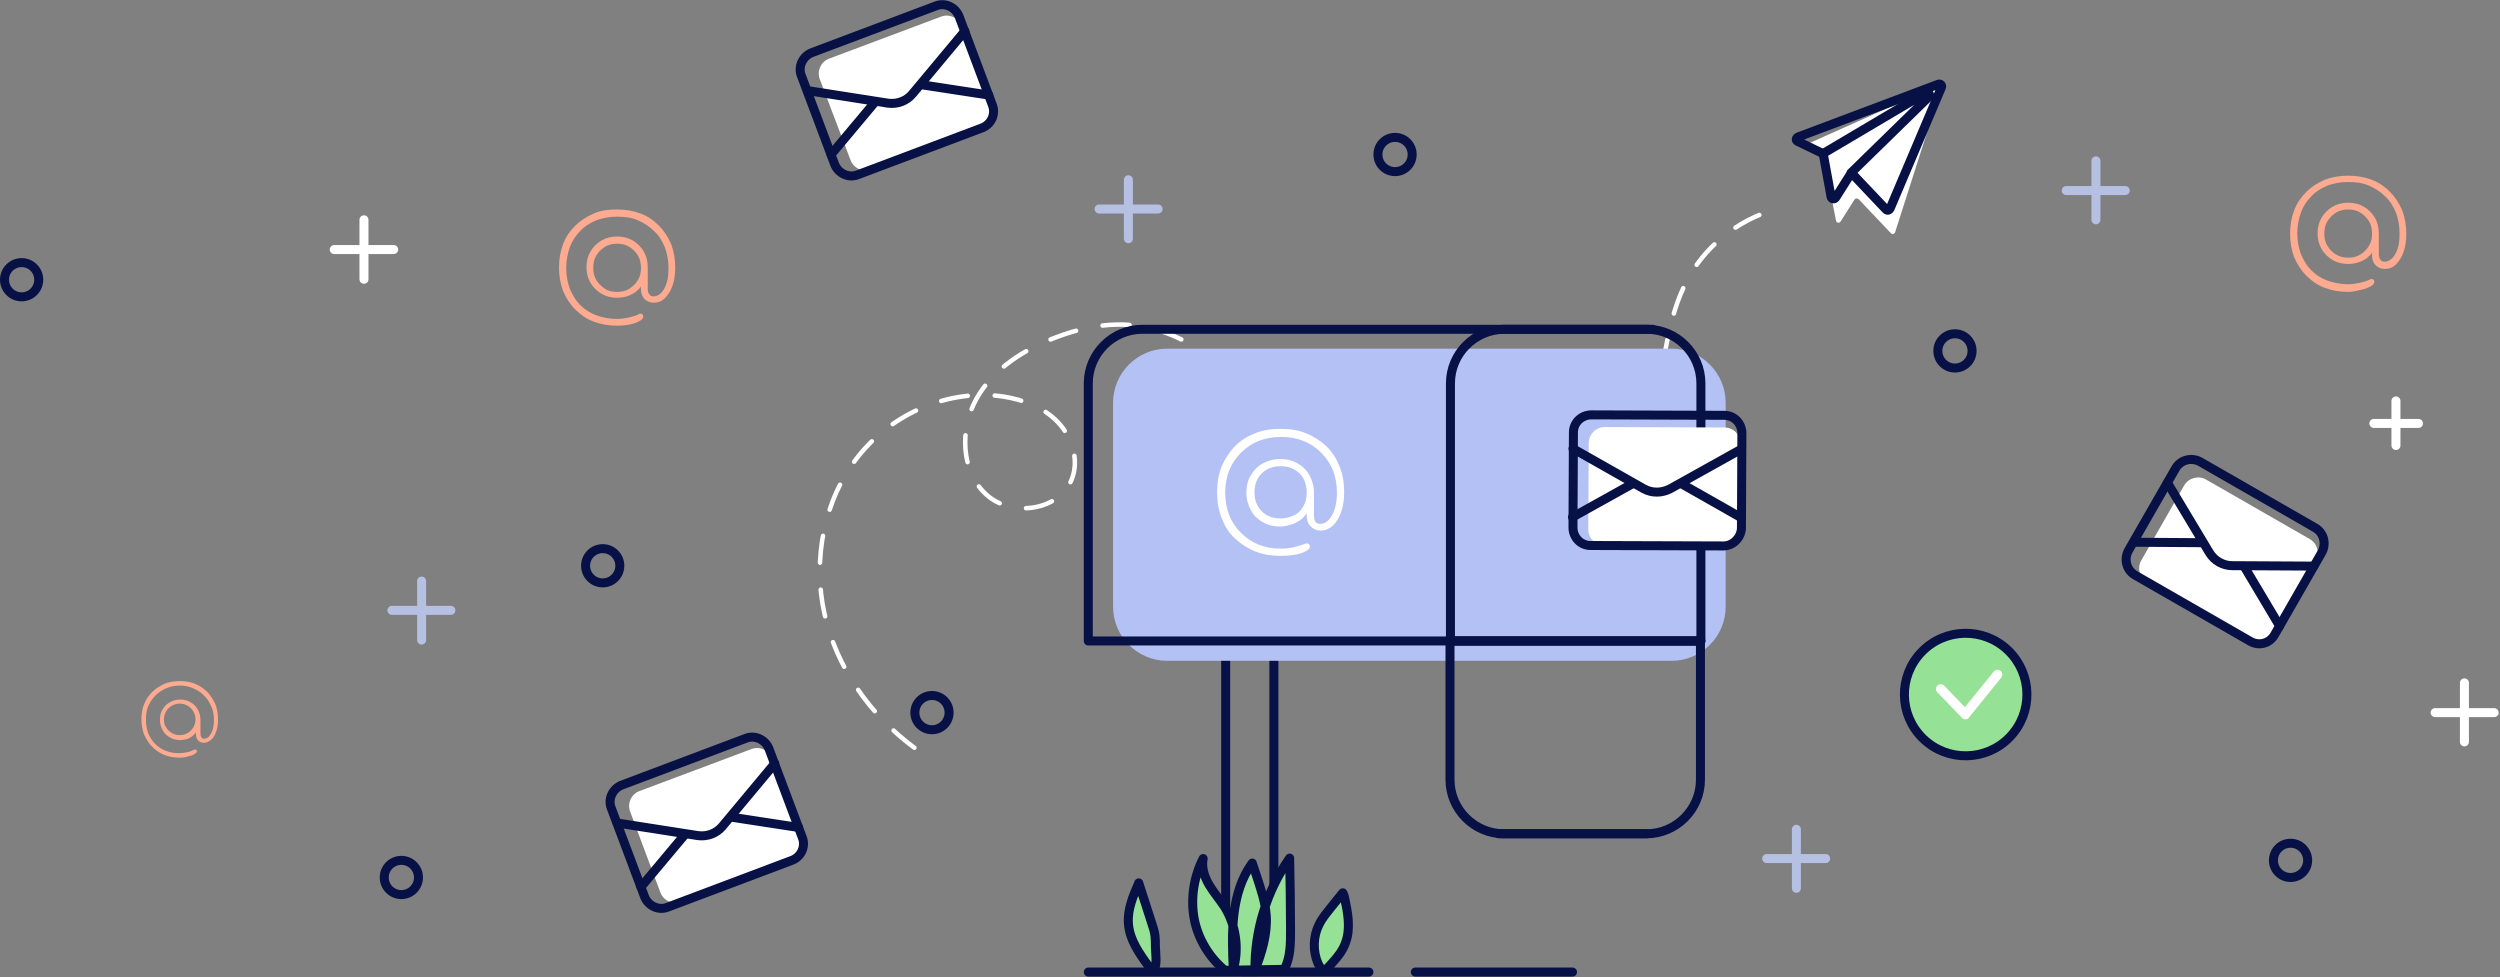 <svg width="555" height="217" viewBox="0 0 555 217" fill="none" xmlns="http://www.w3.org/2000/svg">
<rect x="0" y="0" width="555" height="217" fill="#808080" stroke="none"/>
<g clip-path="url(#clip0)">
<path d="M202.992 166C193.175 158.779 185.619 148.088 183.006 136.124C180.393 124.159 182.865 110.991 190.492 101.363C198.119 91.734 210.76 86.212 222.836 88.053C227.286 88.761 231.735 90.46 234.842 93.717C237.949 96.973 239.574 101.929 238.02 106.177C235.407 113.398 224.602 114.956 218.952 109.788C213.302 104.619 213.02 95.274 216.763 88.549C220.506 81.823 227.427 77.504 234.63 74.814C238.938 73.186 243.458 72.124 248.048 72.053C260.054 71.841 271.848 79.274 276.932 90.248C279.616 96.124 280.181 102.991 283.5 108.513C300.944 137.611 336.254 130.035 349.814 121.823C359.277 116.159 363.726 104.407 366.622 93.717C369.517 83.026 369.446 71.416 374.814 61.717C379.192 53.788 387.172 47.911 396 46" stroke="white" stroke-miterlimit="10" stroke-linecap="round" stroke-linejoin="round" stroke-dasharray="6 6"/>
<path d="M401.2 32.8L404.6 34.9C404.8 35 404.9 35.1 404.9 35.3L407.6 49C407.7 49.5 408.3 49.6 408.6 49.2L411.7 44.3C411.9 44 412.3 44 412.6 44.2L419.8 51.8C420.1 52.1 420.5 52 420.7 51.6L430.9 19.7C431.1 19.3 430.7 18.8 430.2 19L401.4 31.9C400.8 32 400.7 32.6 401.2 32.8Z" fill="white"/>
<path d="M399.1 31.4L404.5 34C404.7 34.1 404.8 34.2 404.8 34.4L406.5 43.7C406.6 44.2 407.2 44.3 407.5 43.9L410.6 39C410.8 38.7 411.2 38.7 411.5 38.9L418.7 46.5C419 46.8 419.4 46.7 419.6 46.3L431 19.4C431.2 19 430.8 18.5 430.3 18.7L399.2 30.4C398.7 30.6 398.6 31.2 399.1 31.4Z" stroke="#071146" stroke-width="2" stroke-miterlimit="10" stroke-linecap="round" stroke-linejoin="round"/>
<path d="M410.9 38.4L428.2 21.5C428.7 21.1 428.1 20.3 427.5 20.6L404.7 34.1" stroke="#071146" stroke-width="2" stroke-miterlimit="10" stroke-linecap="round" stroke-linejoin="round"/>
<path d="M74.2 55.4H87.4" stroke="white" stroke-width="2" stroke-miterlimit="10" stroke-linecap="round" stroke-linejoin="round"/>
<path d="M80.8 48.8V62" stroke="white" stroke-width="2" stroke-miterlimit="10" stroke-linecap="round" stroke-linejoin="round"/>
<path d="M87 135.5H100.1" stroke="#B5C0E3" stroke-width="2" stroke-miterlimit="10" stroke-linecap="round" stroke-linejoin="round"/>
<path d="M93.6 129V142.1" stroke="#B5C0E3" stroke-width="2" stroke-miterlimit="10" stroke-linecap="round" stroke-linejoin="round"/>
<path d="M244 46.4H257.1" stroke="#B5C0E3" stroke-width="2" stroke-miterlimit="10" stroke-linecap="round" stroke-linejoin="round"/>
<path d="M250.5 39.9V53" stroke="#B5C0E3" stroke-width="2" stroke-miterlimit="10" stroke-linecap="round" stroke-linejoin="round"/>
<path d="M392.2 190.6H405.3" stroke="#B5C0E3" stroke-width="2" stroke-miterlimit="10" stroke-linecap="round" stroke-linejoin="round"/>
<path d="M398.8 184.1V197.2" stroke="#B5C0E3" stroke-width="2" stroke-miterlimit="10" stroke-linecap="round" stroke-linejoin="round"/>
<path d="M458.7 42.3H471.8" stroke="#B5C0E3" stroke-width="2" stroke-miterlimit="10" stroke-linecap="round" stroke-linejoin="round"/>
<path d="M465.3 35.7V48.8" stroke="#B5C0E3" stroke-width="2" stroke-miterlimit="10" stroke-linecap="round" stroke-linejoin="round"/>
<path d="M540.6 158.2H553.7" stroke="white" stroke-width="2" stroke-miterlimit="10" stroke-linecap="round" stroke-linejoin="round"/>
<path d="M547.1 151.6V164.7" stroke="white" stroke-width="2" stroke-miterlimit="10" stroke-linecap="round" stroke-linejoin="round"/>
<path d="M527 94H536.9" stroke="white" stroke-width="2" stroke-miterlimit="10" stroke-linecap="round" stroke-linejoin="round"/>
<path d="M531.9 89V98.9" stroke="white" stroke-width="2" stroke-miterlimit="10" stroke-linecap="round" stroke-linejoin="round"/>
<path d="M206.9 162C208.999 162 210.7 160.299 210.7 158.2C210.7 156.101 208.999 154.4 206.9 154.4C204.801 154.4 203.1 156.101 203.1 158.2C203.1 160.299 204.801 162 206.9 162Z" stroke="#071146" stroke-width="2" stroke-miterlimit="10" stroke-linecap="round" stroke-linejoin="round"/>
<path d="M309.7 38.1C311.799 38.1 313.5 36.399 313.5 34.3C313.5 32.201 311.799 30.5 309.7 30.5C307.601 30.5 305.9 32.201 305.9 34.3C305.9 36.399 307.601 38.1 309.7 38.1Z" stroke="#071146" stroke-width="2" stroke-miterlimit="10" stroke-linecap="round" stroke-linejoin="round"/>
<path d="M434 81.7C436.099 81.7 437.8 79.999 437.8 77.9C437.8 75.801 436.099 74.1 434 74.1C431.901 74.1 430.2 75.801 430.2 77.9C430.2 79.999 431.901 81.7 434 81.7Z" stroke="#071146" stroke-width="2" stroke-miterlimit="10" stroke-linecap="round" stroke-linejoin="round"/>
<path d="M508.5 194.8C510.599 194.8 512.3 193.099 512.3 191C512.3 188.901 510.599 187.2 508.5 187.2C506.401 187.2 504.7 188.901 504.7 191C504.7 193.099 506.401 194.8 508.5 194.8Z" stroke="#071146" stroke-width="2" stroke-miterlimit="10" stroke-linecap="round" stroke-linejoin="round"/>
<path d="M89.1 198.6C91.199 198.6 92.9 196.899 92.9 194.8C92.9 192.701 91.199 191 89.1 191C87.001 191 85.3 192.701 85.3 194.8C85.3 196.899 87.001 198.6 89.1 198.6Z" stroke="#071146" stroke-width="2" stroke-miterlimit="10" stroke-linecap="round" stroke-linejoin="round"/>
<path d="M133.8 129.4C135.899 129.4 137.6 127.699 137.6 125.6C137.6 123.501 135.899 121.8 133.8 121.8C131.701 121.8 130 123.501 130 125.6C130 127.699 131.701 129.4 133.8 129.4Z" stroke="#071146" stroke-width="2" stroke-miterlimit="10" stroke-linecap="round" stroke-linejoin="round"/>
<path d="M4.8 65.9C6.899 65.9 8.6 64.199 8.6 62.1C8.6 60.001 6.899 58.3 4.8 58.3C2.701 58.3 1 60.001 1 62.1C1 64.199 2.701 65.9 4.8 65.9Z" stroke="#071146" stroke-width="2" stroke-miterlimit="10" stroke-linecap="round" stroke-linejoin="round"/>
<path d="M176 190.9L151.2 200.2C149.4 200.9 147.3 200 146.6 198.1L139.9 180.2C139.2 178.4 140.1 176.3 142 175.6L166.8 166.3C168.6 165.6 170.7 166.5 171.4 168.4L178.1 186.3C178.7 188.2 177.8 190.2 176 190.9Z" fill="white"/>
<path d="M137 182.7L154.9 185.5C157 185.8 159.1 185 160.4 183.4L172 169.5" stroke="#071146" stroke-width="2" stroke-miterlimit="10" stroke-linecap="round" stroke-linejoin="round"/>
<path d="M177.3 183.7L162.3 181.4" stroke="#071146" stroke-width="2" stroke-miterlimit="10" stroke-linecap="round" stroke-linejoin="round"/>
<path d="M152.1 185.2L142.3 196.9" stroke="#071146" stroke-width="2" stroke-miterlimit="10" stroke-linecap="round" stroke-linejoin="round"/>
<path d="M175.8 191L148.2 201.4C146.2 202.2 143.9 201.1 143.1 199.1L135.7 179.4C134.9 177.4 136 175.1 138 174.3L165.6 163.9C167.6 163.1 169.9 164.2 170.7 166.2L178.1 185.9C178.9 187.9 177.9 190.2 175.8 191Z" stroke="#071146" stroke-width="2" stroke-miterlimit="10" stroke-linecap="round" stroke-linejoin="round"/>
<path d="M218.2 28.3L193.4 37.6C191.6 38.3 189.5 37.4 188.8 35.5L182 17.6C181.3 15.8 182.2 13.7 184.1 13L208.9 3.7C210.7 3 212.8 3.9 213.5 5.8L220.2 23.7C220.9 25.6 220 27.6 218.2 28.3Z" fill="white"/>
<path d="M179.2 20.1L197.1 22.9C199.2 23.2 201.3 22.4 202.6 20.8L214.2 6.9" stroke="#071146" stroke-width="2" stroke-miterlimit="10" stroke-linecap="round" stroke-linejoin="round"/>
<path d="M219.5 21.1L204.5 18.8" stroke="#071146" stroke-width="2" stroke-miterlimit="10" stroke-linecap="round" stroke-linejoin="round"/>
<path d="M194.3 22.6L184.5 34.3" stroke="#071146" stroke-width="2" stroke-miterlimit="10" stroke-linecap="round" stroke-linejoin="round"/>
<path d="M218 28.4L190.4 38.8C188.4 39.6 186.1 38.5 185.3 36.5L177.9 16.8C177.1 14.8 178.2 12.5 180.2 11.7L207.8 1.3C209.8 0.5 212.1 1.6 212.9 3.6L220.3 23.3C221.1 25.3 220.1 27.6 218 28.4Z" stroke="#071146" stroke-width="2" stroke-miterlimit="10" stroke-linecap="round" stroke-linejoin="round"/>
<path d="M499.678 142.478L476.678 129.278C474.978 128.278 474.378 126.078 475.378 124.378L484.878 107.778C485.878 106.078 488.078 105.478 489.778 106.478L512.778 119.678C514.478 120.678 515.078 122.878 514.078 124.578L504.578 141.178C503.578 142.878 501.378 143.478 499.678 142.478Z" fill="white"/>
<path d="M481.178 107.178L490.478 122.678C491.578 124.478 493.478 125.578 495.578 125.578L513.678 125.678" stroke="#071146" stroke-width="2" stroke-miterlimit="10" stroke-linecap="round" stroke-linejoin="round"/>
<path d="M506.078 138.978L498.278 125.878" stroke="#071146" stroke-width="2" stroke-miterlimit="10" stroke-linecap="round" stroke-linejoin="round"/>
<path d="M488.878 120.478L473.678 120.378" stroke="#071146" stroke-width="2" stroke-miterlimit="10" stroke-linecap="round" stroke-linejoin="round"/>
<path d="M499.578 142.378L473.978 127.678C472.078 126.578 471.478 124.178 472.478 122.278L482.978 103.978C484.078 102.078 486.478 101.478 488.378 102.478L513.978 117.178C515.878 118.278 516.478 120.678 515.478 122.578L504.978 140.878C503.878 142.878 501.478 143.478 499.578 142.378Z" stroke="#071146" stroke-width="2" stroke-miterlimit="10" stroke-linecap="round" stroke-linejoin="round"/>
<path d="M446.158 163.64C451.377 158.238 451.23 149.629 445.829 144.409C440.427 139.19 431.818 139.337 426.598 144.738C421.379 150.14 421.526 158.749 426.927 163.969C432.328 169.188 440.938 169.041 446.158 163.64Z" fill="#95E196" stroke="#071146" stroke-width="2" stroke-miterlimit="10" stroke-linecap="round" stroke-linejoin="round"/>
<path d="M436.3 159.7C436 159.7 435.8 159.6 435.6 159.4L430.1 153.7C429.7 153.3 429.7 152.6 430.1 152.2C430.5 151.8 431.2 151.8 431.6 152.2L436.2 157L442.6 149.1C443 148.6 443.6 148.6 444.1 148.9C444.6 149.3 444.6 149.9 444.3 150.4L437.1 159.3C437 159.6 436.7 159.7 436.3 159.7Z" fill="white"/>
<path d="M137 72.3C135.1 72.3 133.4 72 131.8 71.4C130.2 70.8 128.9 69.9 127.7 68.7C126.5 67.5 125.7 66.2 125 64.6C124.4 63 124.1 61.3 124.1 59.4C124.1 57.5 124.4 55.8 125 54.2C125.6 52.6 126.5 51.3 127.7 50.1C128.8 49 130.2 48.1 131.8 47.4C133.4 46.7 135.1 46.5 137 46.5C138.9 46.5 140.6 46.8 142.2 47.4C143.8 48 145.1 48.9 146.3 50.1C147.4 51.2 148.3 52.6 149 54.2C149.6 55.8 149.9 57.5 149.9 59.4C149.9 60.9 149.7 62.3 149.3 63.4C148.9 64.6 148.3 65.5 147.6 66.2C146.9 66.9 146.1 67.2 145.1 67.2C144.3 67.2 143.6 66.9 143.1 66.4C142.6 65.9 142.3 65.2 142.3 64.4V63.6C142 64.1 141.5 64.5 141 64.9C140.4 65.3 139.8 65.6 139.1 65.8C138.4 66 137.7 66.1 137 66.1C135.7 66.1 134.5 65.8 133.5 65.2C132.5 64.6 131.7 63.8 131.1 62.8C130.5 61.8 130.2 60.6 130.2 59.3C130.2 58 130.5 56.8 131.1 55.8C131.7 54.8 132.5 54 133.5 53.4C134.5 52.8 135.7 52.5 137 52.5C138.3 52.5 139.5 52.8 140.5 53.4C141.5 54 142.3 54.8 142.9 55.8C143.5 56.8 143.8 58 143.8 59.3V64C143.8 64.6 143.9 65.1 144.2 65.4C144.4 65.7 144.7 65.8 145.1 65.8C145.7 65.8 146.3 65.5 146.8 65C147.3 64.5 147.7 63.7 148 62.8C148.3 61.9 148.4 60.8 148.4 59.5C148.4 57.8 148.1 56.3 147.6 54.9C147 53.5 146.3 52.3 145.2 51.3C144.2 50.3 143 49.5 141.6 48.9C140.2 48.3 138.7 48.1 137 48.1C135.3 48.1 133.8 48.4 132.4 48.9C131 49.5 129.8 50.2 128.8 51.3C127.8 52.3 127 53.5 126.5 54.9C126 56.3 125.7 57.8 125.7 59.5C125.7 61.2 126 62.7 126.5 64.1C127.1 65.5 127.8 66.7 128.8 67.7C129.8 68.7 131 69.5 132.4 70C133.8 70.5 135.3 70.8 137 70.8C137.8 70.8 138.6 70.7 139.5 70.5C140.4 70.3 141.1 70.1 141.7 69.8C142 69.6 142.3 69.6 142.5 69.7C142.7 69.8 142.8 70 142.8 70.3C142.8 70.6 142.6 70.9 142.1 71.2C141.6 71.5 140.9 71.8 140 72C139.1 72.2 138.1 72.3 137 72.3ZM137 64.8C138 64.8 138.9 64.6 139.7 64.1C140.5 63.6 141.1 63 141.6 62.2C142.1 61.4 142.3 60.5 142.3 59.5C142.3 58.5 142.1 57.5 141.6 56.7C141.1 55.9 140.5 55.3 139.7 54.8C138.9 54.3 138 54.1 137 54.1C136 54.1 135.1 54.3 134.3 54.8C133.5 55.3 132.9 55.9 132.4 56.7C131.9 57.5 131.7 58.4 131.7 59.5C131.7 60.5 131.9 61.4 132.4 62.2C132.9 63 133.5 63.6 134.3 64.1C135 64.6 135.9 64.8 137 64.8Z" fill="#FCAA90"/>
<path d="M39.9 168.2C38.7 168.2 37.5 168 36.5 167.6C35.5 167.2 34.6 166.6 33.8 165.8C33 165 32.5 164.1 32 163.1C31.6 162.1 31.4 160.9 31.4 159.7C31.4 158.4 31.6 157.3 32 156.3C32.4 155.3 33 154.4 33.8 153.6C34.6 152.8 35.5 152.3 36.5 151.8C37.5 151.4 38.7 151.2 39.9 151.2C41.2 151.2 42.3 151.4 43.3 151.8C44.3 152.2 45.2 152.8 46 153.6C46.8 154.4 47.3 155.3 47.8 156.3C48.2 157.3 48.4 158.5 48.4 159.7C48.4 160.7 48.3 161.6 48 162.4C47.7 163.2 47.4 163.8 46.9 164.2C46.4 164.6 45.9 164.9 45.3 164.9C44.8 164.9 44.3 164.7 44 164.4C43.7 164.1 43.5 163.6 43.5 163.1V162.6C43.3 162.9 43 163.2 42.6 163.5C42.2 163.8 41.8 164 41.4 164.1C40.9 164.2 40.5 164.3 40 164.3C39.1 164.3 38.4 164.1 37.7 163.7C37 163.3 36.5 162.8 36.1 162.1C35.7 161.4 35.5 160.6 35.5 159.8C35.5 158.9 35.7 158.1 36.1 157.5C36.5 156.8 37 156.3 37.7 155.9C38.4 155.5 39.2 155.3 40 155.3C40.9 155.3 41.7 155.5 42.3 155.9C43 156.3 43.5 156.8 43.9 157.5C44.3 158.2 44.5 159 44.5 159.8V162.8C44.5 163.2 44.6 163.5 44.7 163.7C44.9 163.9 45.1 164 45.3 164C45.7 164 46.1 163.8 46.4 163.5C46.7 163.1 47 162.7 47.2 162C47.4 161.4 47.5 160.7 47.5 159.8C47.5 158.7 47.3 157.7 46.9 156.8C46.5 155.9 46 155.1 45.3 154.4C44.6 153.7 43.8 153.2 42.9 152.8C42 152.4 41 152.2 39.9 152.2C38.8 152.2 37.8 152.4 36.9 152.8C36 153.2 35.2 153.7 34.5 154.4C33.8 155.1 33.3 155.9 32.9 156.8C32.5 157.7 32.4 158.7 32.4 159.8C32.4 160.9 32.6 161.9 32.9 162.8C33.3 163.7 33.8 164.5 34.5 165.2C35.2 165.9 36 166.4 36.9 166.7C37.8 167.1 38.8 167.2 39.9 167.2C40.4 167.2 41 167.1 41.5 167C42.1 166.9 42.6 166.7 42.9 166.5C43.1 166.4 43.3 166.4 43.5 166.4C43.6 166.5 43.7 166.6 43.7 166.8C43.7 167 43.5 167.2 43.2 167.4C42.9 167.6 42.4 167.8 41.8 167.9C41.3 168.1 40.6 168.2 39.9 168.2ZM39.9 163.2C40.6 163.2 41.2 163 41.7 162.7C42.2 162.4 42.6 162 42.9 161.5C43.2 161 43.4 160.4 43.4 159.7C43.4 159 43.2 158.4 42.9 157.9C42.6 157.4 42.2 157 41.7 156.7C41.2 156.4 40.6 156.2 39.9 156.2C39.2 156.2 38.6 156.4 38.1 156.7C37.6 157 37.2 157.4 36.9 157.9C36.6 158.4 36.4 159 36.4 159.7C36.4 160.4 36.5 161 36.9 161.5C37.2 162 37.6 162.4 38.1 162.7C38.6 163 39.2 163.2 39.9 163.2Z" fill="#FCAA90"/>
<path d="M521.3 64.8C519.4 64.8 517.7 64.5 516.1 63.9C514.5 63.3 513.2 62.4 512 61.2C510.9 60.1 510 58.7 509.3 57.1C508.7 55.5 508.4 53.8 508.4 51.9C508.4 50 508.7 48.3 509.3 46.7C509.9 45.1 510.8 43.8 512 42.6C513.1 41.5 514.5 40.6 516.1 39.9C517.7 39.3 519.4 39 521.3 39C523.2 39 524.9 39.3 526.5 39.9C528.1 40.5 529.4 41.4 530.6 42.6C531.7 43.7 532.6 45.1 533.3 46.7C533.9 48.3 534.2 50 534.2 51.9C534.2 53.4 534 54.8 533.6 55.9C533.2 57.1 532.6 58 531.9 58.7C531.2 59.4 530.4 59.7 529.4 59.7C528.6 59.7 527.9 59.4 527.4 58.9C526.9 58.4 526.6 57.7 526.6 56.9V56.1C526.3 56.6 525.8 57 525.3 57.4C524.7 57.8 524.1 58.1 523.4 58.3C522.7 58.5 522 58.6 521.3 58.6C520 58.6 518.8 58.3 517.8 57.7C516.8 57.1 516 56.3 515.4 55.3C514.8 54.3 514.5 53.1 514.5 51.8C514.5 50.5 514.8 49.3 515.4 48.3C516 47.3 516.8 46.5 517.8 45.9C518.8 45.3 520 45 521.3 45C522.6 45 523.8 45.3 524.8 45.9C525.8 46.5 526.6 47.3 527.2 48.3C527.8 49.3 528.1 50.5 528.1 51.8V56.3C528.1 56.9 528.2 57.4 528.5 57.7C528.7 58 529 58.1 529.4 58.1C530 58.1 530.6 57.8 531.1 57.3C531.6 56.8 532 56 532.3 55.1C532.6 54.2 532.7 53.1 532.7 51.8C532.7 50.1 532.4 48.6 531.9 47.2C531.3 45.8 530.6 44.6 529.5 43.6C528.5 42.6 527.3 41.8 525.9 41.2C524.5 40.6 523 40.4 521.3 40.4C519.6 40.4 518.1 40.7 516.7 41.2C515.3 41.8 514.1 42.5 513.1 43.6C512.1 44.6 511.3 45.8 510.8 47.2C510.3 48.6 510 50.1 510 51.8C510 53.5 510.3 55 510.8 56.4C511.4 57.8 512.1 59 513.1 60C514.1 61 515.3 61.8 516.7 62.3C518.1 62.8 519.6 63.1 521.3 63.1C522.1 63.1 522.9 63 523.8 62.8C524.7 62.6 525.4 62.4 526 62.1C526.3 61.9 526.6 61.9 526.8 62C527 62.1 527.1 62.3 527.1 62.6C527.1 62.9 526.9 63.2 526.4 63.5C525.9 63.8 525.2 64.1 524.3 64.3C523.4 64.5 522.4 64.8 521.3 64.8ZM521.3 57.2C522.3 57.2 523.2 57 524 56.5C524.8 56 525.4 55.4 525.9 54.6C526.4 53.8 526.6 52.9 526.6 51.9C526.6 50.9 526.4 49.9 525.9 49.1C525.4 48.3 524.8 47.7 524 47.2C523.2 46.7 522.3 46.5 521.3 46.5C520.3 46.5 519.4 46.7 518.6 47.2C517.8 47.7 517.2 48.3 516.7 49.1C516.2 49.9 516 50.8 516 51.9C516 52.9 516.2 53.8 516.7 54.6C517.2 55.4 517.8 56 518.6 56.5C519.4 57 520.3 57.2 521.3 57.2Z" fill="#FCAA90"/>
<path d="M278.9 134.9H276C273.8 134.9 272.1 136.7 272.1 138.8V211.8C272.1 214 273.9 215.7 276 215.7H278.9C281.1 215.7 282.8 213.9 282.8 211.8V138.8C282.9 136.7 281.1 134.9 278.9 134.9Z" stroke="#071146" stroke-width="2" stroke-miterlimit="10" stroke-linecap="round" stroke-linejoin="round"/>
<path d="M371.1 146.7H259.1C252.5 146.7 247.1 141.3 247.1 134.7V89.4C247.1 82.8 252.5 77.4 259.1 77.4H371.1C377.7 77.4 383.1 82.8 383.1 89.4V134.7C383.1 141.3 377.7 146.7 371.1 146.7Z" fill="#B3C1F4"/>
<path d="M377.6 142.3H241.6V85.1C241.6 78.5 247 73.1 253.6 73.1H365.6C372.2 73.1 377.6 78.5 377.6 85.1V142.3Z" stroke="#071146" stroke-width="2" stroke-miterlimit="10" stroke-linecap="round" stroke-linejoin="round"/>
<path d="M377.6 142.3H322V85.1C322 78.5 327.4 73.1 334 73.1H366.9" stroke="#071146" stroke-width="2" stroke-miterlimit="10" stroke-linecap="round" stroke-linejoin="round"/>
<path d="M364.9 185.1H333.9C327.3 185.1 321.9 179.7 321.9 173.1V142.1" stroke="#071146" stroke-width="2" stroke-miterlimit="10" stroke-linecap="round" stroke-linejoin="round"/>
<path d="M365.6 185.1H332.7" stroke="#071146" stroke-width="2" stroke-miterlimit="10" stroke-linecap="round" stroke-linejoin="round"/>
<path d="M321.9 142.3H377.5V173.1C377.5 179.7 372.1 185.1 365.5 185.1" stroke="#071146" stroke-width="2" stroke-miterlimit="10" stroke-linecap="round" stroke-linejoin="round"/>
<path d="M382.7 121.2L356.2 121.1C354.2 121.1 352.6 119.5 352.6 117.5L352.7 98.4C352.7 96.4 354.3 94.8 356.3 94.8L382.8 94.9C384.8 94.9 386.4 96.5 386.4 98.5L386.3 117.6C386.3 119.6 384.7 121.2 382.7 121.2Z" fill="white"/>
<path d="M349.2 99.6L364.9 108.5C366.7 109.5 368.9 109.5 370.8 108.5L386.6 99.7" stroke="#071146" stroke-width="2" stroke-miterlimit="10" stroke-linecap="round" stroke-linejoin="round"/>
<path d="M386.5 114.9L373.3 107.4" stroke="#071146" stroke-width="2" stroke-miterlimit="10" stroke-linecap="round" stroke-linejoin="round"/>
<path d="M362.4 107.4L349.1 114.8" stroke="#071146" stroke-width="2" stroke-miterlimit="10" stroke-linecap="round" stroke-linejoin="round"/>
<path d="M382.6 121.2L353.1 121.1C350.9 121.1 349.2 119.3 349.2 117.1L349.3 96C349.3 93.8 351.1 92.1 353.3 92.1L382.8 92.2C385 92.2 386.7 94 386.7 96.2L386.6 117.3C386.5 119.4 384.7 121.2 382.6 121.2Z" stroke="#071146" stroke-width="2" stroke-miterlimit="10" stroke-linecap="round" stroke-linejoin="round"/>
<path d="M284.3 123.4C282.2 123.4 280.4 123.1 278.6 122.4C276.9 121.7 275.4 120.7 274.1 119.5C272.8 118.3 271.9 116.8 271.2 115C270.5 113.3 270.2 111.4 270.2 109.3C270.2 107.2 270.5 105.3 271.2 103.6C271.9 101.9 272.9 100.4 274.1 99.1C275.4 97.8 276.8 96.9 278.6 96.2C280.3 95.5 282.2 95.2 284.3 95.2C286.4 95.2 288.3 95.5 290 96.2C291.7 96.9 293.2 97.9 294.5 99.1C295.8 100.4 296.7 101.8 297.4 103.6C298.1 105.3 298.4 107.2 298.4 109.3C298.4 111 298.2 112.4 297.7 113.7C297.3 115 296.6 116 295.9 116.7C295.1 117.4 294.2 117.8 293.2 117.8C292.3 117.8 291.6 117.5 291 116.9C290.4 116.3 290.1 115.6 290.1 114.7V114C289.7 114.5 289.3 115 288.6 115.5C288 115.9 287.3 116.3 286.5 116.5C285.8 116.7 285 116.9 284.2 116.9C282.8 116.9 281.5 116.6 280.3 115.9C279.2 115.3 278.3 114.4 277.7 113.3C277.1 112.2 276.7 110.9 276.7 109.4C276.7 107.9 277 106.6 277.7 105.5C278.3 104.4 279.2 103.5 280.3 102.9C281.4 102.3 282.7 101.9 284.2 101.9C285.7 101.9 286.9 102.2 288.1 102.9C289.2 103.5 290.1 104.4 290.7 105.5C291.3 106.6 291.7 107.9 291.7 109.4V114.4C291.7 115.1 291.8 115.6 292.1 115.9C292.4 116.2 292.7 116.3 293.1 116.3C293.8 116.3 294.4 116 295 115.4C295.5 114.8 296 114 296.3 113C296.6 112 296.8 110.8 296.8 109.4C296.8 107.6 296.5 105.9 295.9 104.4C295.3 102.9 294.4 101.6 293.3 100.5C292.2 99.4 290.9 98.5 289.4 97.9C287.9 97.3 286.2 97 284.4 97C282.6 97 280.9 97.3 279.4 97.9C277.9 98.5 276.6 99.4 275.5 100.5C274.4 101.6 273.5 102.9 272.9 104.4C272.3 105.9 272 107.6 272 109.4C272 111.2 272.3 112.9 272.9 114.4C273.5 115.9 274.4 117.2 275.5 118.3C276.6 119.4 277.9 120.3 279.4 120.9C280.9 121.5 282.6 121.8 284.4 121.8C285.3 121.8 286.2 121.7 287.1 121.5C288.1 121.3 288.8 121 289.5 120.8C289.9 120.6 290.2 120.6 290.4 120.7C290.6 120.8 290.8 121 290.8 121.4C290.8 121.7 290.5 122 290 122.3C289.5 122.6 288.7 122.9 287.8 123.1C286.7 123.3 285.6 123.4 284.3 123.4ZM284.3 115.1C285.4 115.1 286.4 114.8 287.3 114.4C288.2 114 288.9 113.2 289.4 112.3C289.9 111.4 290.1 110.4 290.1 109.3C290.1 108.2 289.8 107.1 289.4 106.3C288.9 105.4 288.2 104.7 287.3 104.2C286.4 103.7 285.4 103.5 284.3 103.5C283.2 103.5 282.2 103.7 281.3 104.2C280.4 104.7 279.7 105.4 279.2 106.3C278.7 107.2 278.5 108.2 278.5 109.3C278.5 110.4 278.7 111.4 279.2 112.3C279.7 113.2 280.4 113.9 281.3 114.4C282.2 114.9 283.2 115.1 284.3 115.1Z" fill="white"/>
<path d="M241.6 215.8H303.9" stroke="#071146" stroke-width="2" stroke-miterlimit="10" stroke-linecap="round" stroke-linejoin="round"/>
<path d="M314.2 215.8H349.1" stroke="#071146" stroke-width="2" stroke-miterlimit="10" stroke-linecap="round" stroke-linejoin="round"/>
<path d="M271.9 215.4C268.4 212.5 265.9 208.3 265.1 203.9C264.3 199.5 265 194.7 267.1 190.6C266.7 192.6 267.4 194.7 268.4 196.4C269.4 198.1 270.8 199.7 271.9 201.4C274.4 205.5 275.1 210.6 273.8 215.2C273.4 207.1 273.2 198.2 278 191.6C278.3 192.6 278.7 193.6 279 194.6C279.9 197.4 280.9 200.2 281.1 203.2C281.4 207.4 280.1 211.5 278.6 215.4C278.5 206.6 281.2 197.8 286.3 190.5C286.4 195.8 286.5 201.1 286.5 206.5C286.5 209.5 286.5 212.6 285.1 215.2L271.9 215.4Z" fill="#95E196" stroke="#071146" stroke-width="2" stroke-miterlimit="10" stroke-linecap="round" stroke-linejoin="round"/>
<path d="M292.6 213.9C291.4 211.1 291.5 207.8 292.9 205.1C293.5 203.9 294.4 202.8 295.2 201.8C296.2 200.6 297.1 199.4 298.1 198.2C298.3 198.5 298.4 198.9 298.5 199.3C299.2 202.6 299.9 206.1 298.7 209.3C298.1 211 297 212.4 295.8 213.7C294.3 215.4 293.7 216.2 292.6 213.9Z" fill="#95E196" stroke="#071146" stroke-width="2" stroke-miterlimit="10" stroke-linecap="round" stroke-linejoin="round"/>
<path d="M256.5 210.1C256.5 209.3 256.5 208.5 256.4 207.7C256.3 206.8 256 205.9 255.7 205C254.7 202 253.8 199 252.8 196C251.6 198.8 250.3 201.8 250.5 204.9C250.7 208.6 253 211.8 255.2 214.8C255.4 215.1 255.7 215.4 256.1 215.5C257 214.3 256.5 211.5 256.5 210.1Z" fill="#95E196" stroke="#071146" stroke-width="2" stroke-miterlimit="10" stroke-linecap="round" stroke-linejoin="round"/>
</g>
<defs>
<clipPath id="clip0">
<rect width="554.7" height="216.8" fill="white"/>
</clipPath>
</defs>
</svg>
